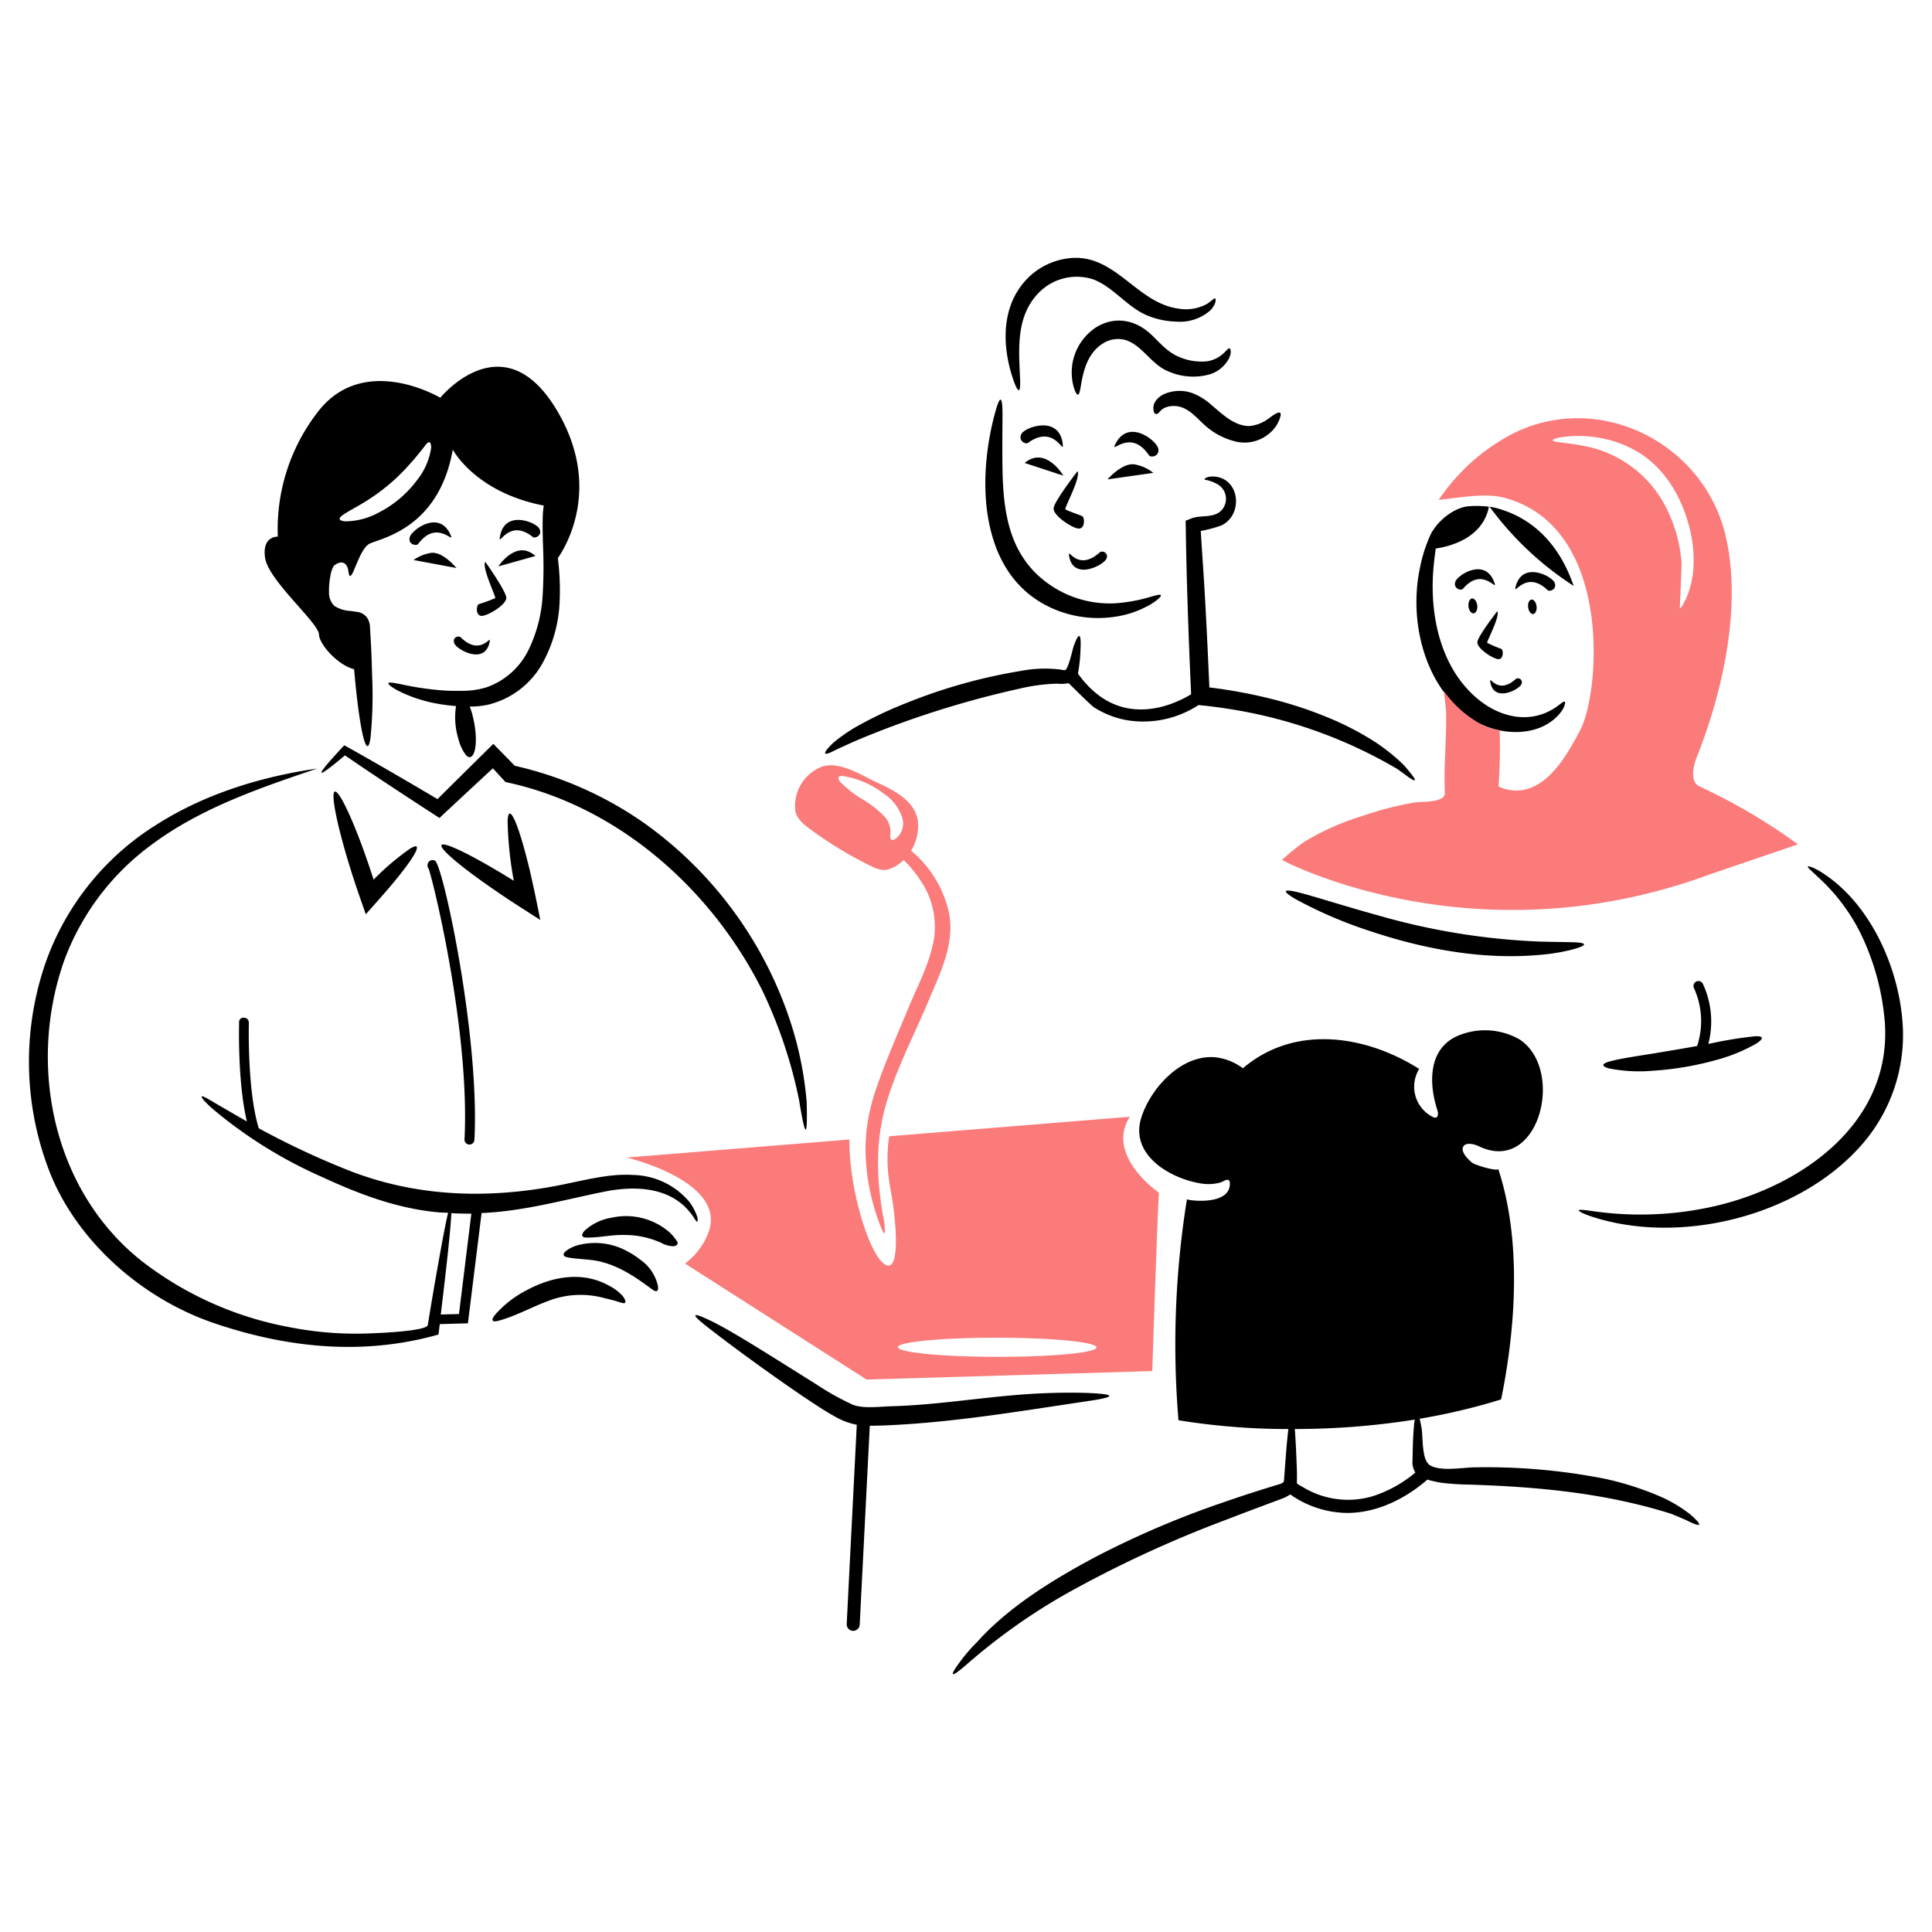 <svg xmlns="http://www.w3.org/2000/svg" viewBox="0 0 300 300"><defs><style>.a{fill:#1d201f;}.b{fill:#fb7b7b;}</style></defs><title>Presentation</title><path d="M169.734,216.339c-1.768-.1-4.369-.126-7.551,0-7.929.3-15.733,1.793-23.662,2.02-2.248.076-4.495.4-6.137-.252a42.158,42.158,0,0,1-5.606-3.132c-7.45-4.672-13.006-8.207-16.137-9.747s-3.637-1.389-.859.782,8.182,6.238,14.925,10.834c1.742,1.137,3.384,2.3,5.48,3.409a10.841,10.841,0,0,0,2.854.985l-1.566,30.936a1.011,1.011,0,0,0,2.02.1l1.566-30.885c.808,0,1.566-.025,2.323-.051,10.708-.429,21.517-2.3,32.123-3.863C172.916,216.945,173.3,216.541,169.734,216.339Z"/><path d="M171.982,74.439l7.1-1.01a6.168,6.168,0,0,0-2.551-1.238C174.482,71.509,171.982,74.439,171.982,74.439Z"/><path d="M159.1,71.888l6.011,1.97C165.113,73.833,162.36,69.186,159.1,71.888Z"/><path d="M165.037,69.085c-.429-4.7-5.808-2.8-6.414-1.743s.631,1.718.985,1.44C163.7,65.8,165.163,70.6,165.037,69.085Z"/><path d="M179.861,69.666c-.227-1.238-4.748-4.874-6.743-.556-.631,1.389,2.425-2.677,5.3,1.591C178.674,71.105,180.088,70.9,179.861,69.666Z"/><path d="M167.386,82.065c1.111.177,1.086-1.666.682-1.894-.43-.252-2.526-.884-2.652-1.111-.126-.2,2.475-5,1.894-5.884,0,0-3.637,4.672-3.712,5.758S166.275,81.888,167.386,82.065Z"/><path d="M171.755,86.838a.75.75,0,0,0-.935-1.111c-3.485,3.182-5-.758-4.823.5C166.552,90.222,171.249,87.823,171.755,86.838Z"/><path d="M153.976,82.873c1.414,5.253,4.571,9.748,10.278,11.945a17.574,17.574,0,0,0,8.991.935,15.287,15.287,0,0,0,5.4-1.894c1.136-.682,1.667-1.238,1.616-1.414-.05-.2-.631-.051-1.843.3a24.912,24.912,0,0,1-5.228.934,16.409,16.409,0,0,1-12.248-4.571c-5.253-5.1-5.278-12.45-5.3-19.269,0-2.373.025-4.267.025-5.606,0-2.626-.354-3.005-1.086-.379C152.966,69.64,152.309,76.787,153.976,82.873Z"/><path d="M217.969,118.784a30.2,30.2,0,0,0-4.546-3.636,46,46,0,0,0-7.172-3.713,63.38,63.38,0,0,0-9.192-3,78.54,78.54,0,0,0-9.268-1.692c-.228-5.2-.48-10.531-.783-15.708-.2-3.182-.4-6.061-.556-8.586a20.439,20.439,0,0,0,3.207-.859c3.485-1.666,2.879-7.5-1.313-7.6-1.111,0-1.439.429-1.237.505a5.886,5.886,0,0,1,2.045.758,2.609,2.609,0,0,1,.3,4.192c-1.237,1.01-3.055.505-4.47,1.061l-.883.353.025,1.035c.1,7.274.4,16.516.833,25.911-1.616.985-5.4,2.879-9.546,2.222-3.081-.48-5.783-2.3-8.03-5.429a24.445,24.445,0,0,0,.4-3.839c.126-2.4-.227-2.753-1.061-.429-.177.5-.859,3.762-1.389,3.737a5.462,5.462,0,0,1-.682-.1,19.743,19.743,0,0,0-6.212.227,83.4,83.4,0,0,0-17.652,4.95,61.858,61.858,0,0,0-7.2,3.359,24.772,24.772,0,0,0-4.268,2.9c-1.742,1.717-1.565,2.121.455,1.036,1.061-.48,2.6-1.213,4.571-2.021a148.118,148.118,0,0,1,24.041-7.5,27.932,27.932,0,0,1,5.783-.758,6.194,6.194,0,0,0,1.768-.075c.025,0,3.435,3.434,3.965,3.762a14.079,14.079,0,0,0,5.177,2,15.68,15.68,0,0,0,11.036-2.374l.152.026c1.894.177,3.863.454,5.783.783a73.867,73.867,0,0,1,24.95,9.141c.783.556,1.389,1.036,1.844,1.339s.732.429.833.4C219.863,121.107,219.332,120.35,217.969,118.784Z"/><path d="M157.259,58.706c.808,2.424,1.263,2.6,1.136.025-.2-4.521-.631-9.445,2.7-13.056A8.236,8.236,0,0,1,169.81,43.4c3.334,1.313,5.379,4.571,8.839,5.783a12.747,12.747,0,0,0,3.99.758,7.172,7.172,0,0,0,5.3-1.743c.935-.985.884-1.768.758-1.843-.177-.127-.455.328-1.313.858a6.8,6.8,0,0,1-4.42.707c-6.339-.884-9.571-8.081-16.213-7.879a10.79,10.79,0,0,0-8.46,4.723C155.491,48.806,155.769,54.21,157.259,58.706Z"/><path d="M182.866,55.322c-1.667-.733-2.8-2.147-4.091-3.359-2.374-2.248-5.48-2.93-8.409-1.238a8.372,8.372,0,0,0-3.687,9.193c.227.884.5,1.338.681,1.363.2.026.3-.4.455-1.237.4-2.525,1.086-5.2,3.384-6.667a4.319,4.319,0,0,1,3.636-.556c2.6.859,3.965,3.814,6.592,4.849a9.538,9.538,0,0,0,6.338.48,5.016,5.016,0,0,0,3.107-2.576c.378-.858.227-1.389.075-1.465-.177-.1-.4.228-.909.708a4.831,4.831,0,0,1-2.6,1.287A8.776,8.776,0,0,1,182.866,55.322Z"/><path d="M188.068,62.847a9.455,9.455,0,0,0-2.954-1.818,5.982,5.982,0,0,0-4.192.1,3.283,3.283,0,0,0-1.415,1.061,1.946,1.946,0,0,0-.353,1.692c.05.227.227.454.454.4.3-.051.606-.556.859-.733a2.987,2.987,0,0,1,1.01-.429c2.677-.505,4.066,1.591,5.859,3.131a10.816,10.816,0,0,0,4.041,2.172,5.932,5.932,0,0,0,5.555-.985,5.163,5.163,0,0,0,1.92-2.9c.2-1.237-1.617.3-1.869.455a5.935,5.935,0,0,1-2.929,1.161C191.68,66.206,189.735,64.236,188.068,62.847Z"/><path class="a" d="M252.693,95.323c-.3-.126-.556-.05-.682-.2-.127-.1-.152-.606.606-.934a2.052,2.052,0,0,1,1.414-.025,2.822,2.822,0,0,1,1.616,1.262,6.246,6.246,0,0,1,.808,2.273,11.058,11.058,0,0,1,.177,2.7,4.7,4.7,0,0,1-.454,1.718,3.331,3.331,0,0,1-1.516,1.49,8.444,8.444,0,0,1-3.156.53.964.964,0,0,0-.2.025.828.828,0,0,0,.53-.278c.5-.656.253-.782.328-.5.026.455.051.884.076,1.339.025.884.051,1.742.025,2.55a28.249,28.249,0,0,1-.909,7.4c-.48,1.389-.858,1.187-1.111-.228s-.4-4.015-.682-7.475c-.076-.858-.151-1.742-.227-2.626l-.051-.657a2.6,2.6,0,0,1,.076-1.212,1.833,1.833,0,0,1,1.036-1.086,1.958,1.958,0,0,1,.757-.151c.278-.025.53-.051.758-.051.959,0,1.515-.1,1.616-.252.151-.076.328-.48.4-1.137a13.647,13.647,0,0,0,.025-2.045,4.747,4.747,0,0,0-.227-1.44A1.47,1.47,0,0,0,252.693,95.323Z"/><path d="M232.566,102.344c.934.152.909-1.389.555-1.591a19.185,19.185,0,0,1-2.2-.934c-.1-.177,2.071-4.167,1.566-4.9,0,0-3.031,3.889-3.081,4.8C229.333,100.627,231.631,102.192,232.566,102.344Z"/><path d="M236.2,106.309a.616.616,0,0,0-.783-.909c-2.9,2.651-4.167-.632-4.015.429C231.884,109.137,235.773,107.142,236.2,106.309Z"/><path d="M241.632,109.794c-3.99,2.727-8.688,1.641-12.2-1.288-5.733-4.8-7.424-12.854-6.869-20,.1-1.288.253-2.4.379-3.334,2-.277,7.3-1.515,8.258-6.49a15.268,15.268,0,0,0-3.056-.075c-2.1.1-4.823,2.07-5.985,4.368a22.517,22.517,0,0,0-1.642,5.076c-1.818,8.334.632,18.713,8.082,23.638,3.914,2.576,10.354,3,13.611-.909.783-.96.884-1.667.783-1.793C242.844,108.809,242.49,109.188,241.632,109.794Z"/><path d="M237.288,94.288c.076.606.4,1.086.783,1.061.353-.051.606-.581.53-1.187s-.4-1.086-.783-1.061C237.465,93.126,237.212,93.657,237.288,94.288Z"/><path d="M228.02,94.162c.076.631.429,1.111.808,1.086.379-.051.631-.581.556-1.238-.076-.631-.43-1.111-.809-1.086C228.2,92.975,227.969,93.53,228.02,94.162Z"/><path d="M232.086,90.576c-1.364-4.142-5.783-1.313-6.112-.228s.909,1.415,1.187,1.086C230.166,87.874,232.515,91.889,232.086,90.576Z"/><path d="M241.4,90.475c-.429-1.036-5.1-3.46-6.086.732-.3,1.339,1.642-2.8,5,.429C240.621,91.939,241.834,91.51,241.4,90.475Z"/><path d="M244.359,90.98c-1.919-5.581-5.606-10.379-12.046-12.1-.328-.075-.657-.151-1.01-.2A49.278,49.278,0,0,0,244.359,90.98Z"/><path d="M201.049,139.543c-2.121-1.288-1.717-1.541.631-.96s6.667,2,12.5,3.611a105.671,105.671,0,0,0,24.95,4.016c2.122.05,3.864.075,5.1.1,2.424.075,2.247.5-.1,1.136a29.939,29.939,0,0,1-5.127.833c-8.788.783-17.8-.883-26.137-3.661A67.749,67.749,0,0,1,201.049,139.543Z"/><path d="M262.516,235.2a21.446,21.446,0,0,0-5.151-3.006,46.643,46.643,0,0,0-8.183-2.575,94.9,94.9,0,0,0-20.278-1.768c-1.819.025-5.3.682-6.894-.354-1.288-.833-1.011-4.293-1.288-5.859-.1-.555-.2-.985-.278-1.338a96.512,96.512,0,0,0,12.652-3c2.3-11.289,3.182-24.774-.455-35.81.152.5-3.661-.53-4.167-1.035-.479-.43-1.59-1.49-1.313-2.273.3-.909,1.768-.531,2.4-.227,9.4,4.621,13.536-11.819,6.415-16.542a10.838,10.838,0,0,0-9.344-.682c-4.874,1.9-4.824,7.4-3.435,11.668.127.4.177,1.01-.227,1.136a.707.707,0,0,1-.5-.1,5.265,5.265,0,0,1-2.1-7.45c-8.334-5.278-19.37-6.945-27.375-.1a8.727,8.727,0,0,0-4.116-1.692c-5.278-.606-10.127,4.622-11.642,9.294-1.869,5.757,4.318,9.444,9.091,10.253a7.182,7.182,0,0,0,3.106-.1c.581-.152,1.541-1.011,1.541.176,0,3.511-6.693,2.576-6.667,2.4a141.844,141.844,0,0,0-1.314,34.32,106.543,106.543,0,0,0,17.072,1.364c0,.05-.025.1-.025.151-.228,1.819-.43,4.647-.657,7.779-.05.3-.1.353-.126.353a2.3,2.3,0,0,1-.581.278c-.859.252-1.717.53-2.626.808-1.844.581-3.788,1.212-5.809,1.919a142.041,142.041,0,0,0-20.4,8.713c-6.389,3.434-13.207,7.6-18.081,13.031a24.877,24.877,0,0,0-2.223,2.5c-2.247,2.9-2.171,3.409.581,1.01a93.817,93.817,0,0,1,15.481-10.985,181.929,181.929,0,0,1,24.849-11.491c2.147-.833,4.167-1.591,6.061-2.3.935-.353,1.844-.682,2.7-1.01a5.571,5.571,0,0,0,1.137-.606,15.61,15.61,0,0,0,8.839,2.879c5.934,0,10.657-3.586,12.45-5.177a18.206,18.206,0,0,0,2.1.48,39.851,39.851,0,0,0,4.571.3c10.682.353,21.011,1.313,31.238,4.545.859.354,1.617.682,2.223.935C264.082,237.2,264.663,237.1,262.516,235.2Zm-61.139-4.925c.051-1.843-.05-3.207-.1-4.545-.05-1.314-.126-2.425-.177-3.334-.025-.177-.025-.328-.05-.5a118.268,118.268,0,0,0,18.637-1.465,8.282,8.282,0,0,0-.126,1.01c-.1,1.061-.152,2.122-.177,3.182-.025.707-.025,1.415-.051,2.122a3.109,3.109,0,0,0,.4,1.843.092.092,0,0,1,.026.076.055.055,0,0,1-.051.05,19.531,19.531,0,0,1-6.541,3.612,13.427,13.427,0,0,1-9.7-.783c-.379-.177-.732-.379-1.086-.581C202.286,230.885,201.377,230.456,201.377,230.279Z"/><path d="M295.472,159.518c-.4-8.359-4.419-18.031-11.339-23.183-1.919-1.439-3.207-1.894-3.384-1.793-.2.127.657.758,2.349,2.4a29.585,29.585,0,0,1,5.783,7.929,38.67,38.67,0,0,1,3.788,13.814c1.187,16.036-13.586,26.037-27.6,28.865a51.788,51.788,0,0,1-16.036.732c-2.374-.277-3.687-.555-3.864-.353-.151.126.833.682,3.232,1.363,13.738,3.89,31.568-.858,40.911-11.793A25.83,25.83,0,0,0,295.472,159.518Z"/><path d="M249.864,165.908a24.406,24.406,0,0,0,6.819.353,47.3,47.3,0,0,0,9.621-1.616,26.22,26.22,0,0,0,6.465-2.627c1.112-.732,1.112-1.161-.2-1.111a60.685,60.685,0,0,0-6.54,1.036l-.758.151a13.856,13.856,0,0,0-.858-9.344.768.768,0,0,0-1.364.707,12.34,12.34,0,0,1,.48,8.965c-2.2.405-4.521.783-6.794,1.162-3.131.5-5.5.859-6.767,1.238C248.728,165.15,248.576,165.554,249.864,165.908Z"/><path class="b" d="M263.855,122.092s-1.945-.631-.253-4.874c1.414-3.535,7.627-19.874,4.369-33.941-3.359-14.419-19.37-22.526-32.729-16.111A31.166,31.166,0,0,0,223.4,77.621c3.106-.3,7.172-1.137,10.178-.329,16.97,4.5,14.849,30.3,11.818,36.037-2.172,4.117-5.732,10.657-11.566,9.218a5.589,5.589,0,0,1-1.136-.429,85.561,85.561,0,0,0,.176-8.713,9.628,9.628,0,0,1-3.535-1.313,17.616,17.616,0,0,1-5.152-4.8c.152,1.136.253,2.121.354,2.98.126,4.268-.379,8.535-.177,12.829.076,1.616-3.738,1.338-4.773,1.515a52.04,52.04,0,0,0-8.081,2.1,39.166,39.166,0,0,0-9.192,4.141,38.531,38.531,0,0,0-3.258,2.677s29.547,15.86,66.417,2.248l13.713-4.672A90.588,90.588,0,0,0,263.855,122.092Zm-2.121-28.966c-.177.354-.354.682-.556,1.011-.152.227-.278.328-.328.328-.026,0,.3-6.566.252-7.2a22.678,22.678,0,0,0-2.121-7.905,17.987,17.987,0,0,0-12.1-9.925,38.258,38.258,0,0,0-4.141-.681c-.985-.127-1.566-.2-1.616-.379-.051-.152.378-.329,1.414-.5a19.062,19.062,0,0,1,4.47-.076,17.875,17.875,0,0,1,6.338,1.843c4.874,2.425,7.829,7.425,9.067,12.577a20.041,20.041,0,0,1,.479,6.717A14.183,14.183,0,0,1,261.734,93.126Z"/><path class="b" d="M175.442,173.408l-37.376,3.03a23.889,23.889,0,0,0,.152,7.879c1.187,6.339,1.565,14.345-1.212,11.693-2.349-2.222-5.2-11.869-5.1-19.067l-34.6,2.8s16.011,3.762,12.6,11.894a10.837,10.837,0,0,1-3.535,4.571l28.183,18.006,44.371-1.313s.783-24.092,1.035-27.7C179.937,185.176,171.578,179.469,175.442,173.408Zm-6.263,36.365c-3.157.758-12.122,1.111-20.026.808s-11.769-1.187-8.637-1.944c3.157-.758,12.122-1.111,20.026-.808C168.472,208.132,172.335,209.016,169.179,209.773Z"/><path d="M107.055,186.641a11.7,11.7,0,0,0-8.789-4.192c-4.166-.278-8.636,1.161-13.308,1.944-10.354,1.743-20.582,1.263-30.431-2.5A126.477,126.477,0,0,1,40.183,175.2c-1.818-5.884-1.541-16.264-1.541-16.39a.761.761,0,0,0-.732-.783.682.682,0,0,0-.783.733c0,.429-.252,9.217,1.212,15.379-1.591-.909-2.929-1.692-3.99-2.3-1.818-1.061-2.8-1.692-3-1.591-.2.076.4.859,2.071,2.273a70.357,70.357,0,0,0,16.617,10.253c5.783,2.677,11.667,4.9,18.082,5.48.479.051.984.025,1.464.076-.252,1.01-.555,2.55-.959,4.722-.581,3.157-1.339,7.4-2.2,12.7-.177,1.061-9.521,1.338-10.582,1.338a53.422,53.422,0,0,1-11.162-1.06,53.2,53.2,0,0,1-22.627-10.178C8.237,184.949,4.247,165.5,9.929,149.265a39.06,39.06,0,0,1,13.688-18.157c7.576-5.632,16.667-8.738,25.632-11.768-8.687,1.262-17.273,3.889-24.7,8.561a41.608,41.608,0,0,0-17.4,21.39,47.119,47.119,0,0,0,.707,33.057c4.394,10.707,14.37,19.319,25.229,23.056,11.288,3.864,23.031,5.127,34.648,1.92l.353-.1.051-.354c.05-.429.1-.833.151-1.263l4.369-.126,2.122-17.122c6.565-.278,12.626-2.02,19.015-3.308,4.092-.834,8.89-.859,12.223,2.02,1.566,1.389,1.97,2.6,2.223,2.626.1.026.126-.227.025-.757A8.5,8.5,0,0,0,107.055,186.641Zm-35.785,17.4-2.828.075c.959-7.955,1.54-13.334,1.641-15.733q1.554.076,3.106.076Z"/><path d="M104,191.388a10.286,10.286,0,0,0-9.041-2.3,8.061,8.061,0,0,0-4.192,2.021c-.606.682-.454,1.06.354,1.06,1.995.026,3.964-.479,5.959-.4a13.716,13.716,0,0,1,5.582,1.212,4.125,4.125,0,0,0,1.793.531c.479,0,.707-.2.757-.379.051-.2-.05-.379-.252-.631A8.059,8.059,0,0,0,104,191.388Z"/><path d="M94.579,199.646c-4.04-2.272-8.712-1.464-12.627.607a16.9,16.9,0,0,0-5,3.813c-.757.909-.631,1.313.5,1.01,2.652-.732,5.076-2.1,7.652-3.056a13.9,13.9,0,0,1,8.536-.505c1.01.253,1.768.43,2.3.606.556.177.909.3,1.086.2.151-.1.126-.454-.3-1.035A7.256,7.256,0,0,0,94.579,199.646Z"/><path d="M99.352,195.555a11.821,11.821,0,0,0-1.767-1.161,10.454,10.454,0,0,0-7.779-1.061,5.54,5.54,0,0,0-1.767.808c-.758.556-.682.96.151,1.111,1.591.3,3.258.253,4.849.606,3.106.708,5.581,2.4,8.106,4.268.708.556,1.162.556,1.011-.48A6.751,6.751,0,0,0,99.352,195.555Z"/><path d="M66.674,85.9a6.26,6.26,0,0,0-2.45,1.06L70.891,88.2C70.866,88.227,68.619,85.374,66.674,85.9Z"/><path d="M83.139,86.333c-2.98-2.677-5.757,1.616-5.757,1.616Z"/><path d="M82.761,83.4c.328.278,1.54-.3.984-1.313-.53-1.036-5.53-3.031-6.136,1.388C77.432,84.868,79.048,80.4,82.761,83.4Z"/><path d="M63.618,83.429c-.277,1.162,1.061,1.389,1.314,1.035,2.9-3.914,5.631.051,5.076-1.288C68.315,79.01,63.9,82.267,63.618,83.429Z"/><path d="M74.907,95.627c1.06-.127,3.737-1.768,3.712-2.8s-3.258-5.581-3.258-5.581c-.606.783,1.667,5.43,1.541,5.632a25.622,25.622,0,0,1-2.551.934C73.922,94.01,73.821,95.753,74.907,95.627Z"/><path d="M71.5,98.935c-.277-.278-1.363.025-.934,1.01.429.96,4.773,3.409,5.48-.328C76.27,98.43,74.679,102.066,71.5,98.935Z"/><path d="M49.527,98.505c.05,1.591,2.98,4.8,5.455,5.405l.075.833c.834,9.091,1.945,13.486,2.475,9.824a66.446,66.446,0,0,0,.253-9.521c-.051-2.1-.127-4.344-.278-6.667l-.051-.858a2.85,2.85,0,0,0-.48-1.642A2.318,2.318,0,0,0,55.335,95l-.884-.126a5.228,5.228,0,0,1-2.525-.783,2.806,2.806,0,0,1-.834-2.1,11.58,11.58,0,0,1,.2-2.5A4.721,4.721,0,0,1,51.8,87.9c.985-.884,2.1-.783,2.3.808.378,2.828,1.464-3.409,3.308-4.293s10.733-2.374,12.9-14.6c0,0,3.46,6.617,14.117,8.688-.025.252-.05.53-.1.858-.1,1.313-.075,3.207,0,5.5a73.294,73.294,0,0,1-.075,7.753A22.1,22.1,0,0,1,82,101.056a11.466,11.466,0,0,1-6.414,5.657,12.84,12.84,0,0,1-4.117.555,28.927,28.927,0,0,1-3.737-.151,45.771,45.771,0,0,1-5.3-.833c-1.237-.253-1.969-.379-2.1-.228s.329.581,1.516,1.212a22.274,22.274,0,0,0,5.379,1.869,28.388,28.388,0,0,0,3.586.5,11.4,11.4,0,0,0,.353,5.051,7.05,7.05,0,0,0,1.137,2.5c.379.455.783.556,1.136.025.657-1.035.556-3.762-.05-6.086a8.525,8.525,0,0,0-.455-1.414h.354a13.688,13.688,0,0,0,2.449-.278,13.208,13.208,0,0,0,8.309-6.111A21.385,21.385,0,0,0,86.9,93.354a39.4,39.4,0,0,0-.278-6.693c1.137-1.616,7.122-11.187-.4-23.359-8.258-13.334-17.854-1.541-17.854-1.541s-11.945-7.146-19.092,2.3a29.668,29.668,0,0,0-6.136,19.269s-2.5-.152-1.97,3.333S49.476,96.712,49.527,98.505ZM85.286,78.631ZM53.239,79.969c.783-.581,2.374-1.338,4.116-2.475a30.494,30.494,0,0,0,5.253-4.318,47.924,47.924,0,0,0,3.308-3.864c.3-.4.531-.656.707-.656s.329.277.329.858a10.462,10.462,0,0,1-2.2,5.051A17.067,17.067,0,0,1,58.9,79.54a11.042,11.042,0,0,1-5.253,1.414C52.608,80.878,52.456,80.525,53.239,79.969Z"/><path d="M125.262,171.16a54.657,54.657,0,0,0-2.4-12.121,61.333,61.333,0,0,0-22.879-31.265,56.956,56.956,0,0,0-20.052-8.864c-.429-.429-.833-.883-1.263-1.288-.429-.454-.883-.909-1.237-1.262L76.6,115.5l-.808.808c-2.879,2.854-5.531,5.455-7.854,7.778-6.188-3.661-11.061-6.465-14.344-8.283l-.127-.076-.1.1c-4.419,4.723-4.773,5.632-.075,1.692a2.72,2.72,0,0,1,.277-.227c3.283,2.273,8.006,5.4,13.738,9.117l.935.606.833-.783c2.3-2.147,4.824-4.495,7.45-6.92.556.581,1.086,1.162,1.641,1.768l.329.354.454.1c17.223,3.788,31.618,16.667,39.4,32.224a73.056,73.056,0,0,1,5.733,17.071C125.01,176.514,125.414,177.2,125.262,171.16Z"/><path d="M69.149,132.244c1.717,1.819,6.616,5.405,11.869,8.763l2.879,1.844-.657-3.233c-.3-1.464-.631-2.954-.959-4.394-1.768-7.4-3.308-10.859-3.46-7.753a56.754,56.754,0,0,0,.96,9.294c-.884-.556-1.768-1.086-2.627-1.591C70.588,131.285,67.028,129.972,69.149,132.244Z"/><path d="M56.8,141.967l1.414-1.591c.455-.5.884-1.01,1.338-1.515,4.773-5.455,6.566-8.612,4.066-7.046a40.662,40.662,0,0,0-5.606,4.773c-.606-1.894-1.263-3.788-1.945-5.632-2.55-6.793-4.47-9.874-4.267-6.919.176,2.7,2.02,9.47,4.242,15.758Z"/><path d="M66.724,133.684a.877.877,0,0,0-.328.833.743.743,0,0,0,.177.4c.985,2.955,6.389,25.734,5.556,42a.766.766,0,0,0,.732.808h.051a.771.771,0,0,0,.757-.732c.834-16.213-4.9-42.654-6.111-43.335A.816.816,0,0,0,66.724,133.684Z"/><path class="b" d="M147.258,141.285a17.483,17.483,0,0,0-5.783-9.192,7.284,7.284,0,0,0,1.036-4.748c-.531-3.03-3.687-4.621-6.213-5.783-2.474-1.136-5.909-3.46-8.712-2.5a6.568,6.568,0,0,0-4.091,6.869c.252,1.288,1.464,2.2,2.449,2.929a60.348,60.348,0,0,0,8.46,5.2c.96.479,2.223,1.237,3.359.985a5.478,5.478,0,0,0,2.551-1.516,18.956,18.956,0,0,1,2.576,3.132,12.739,12.739,0,0,1,2.146,9.066c-.656,3.914-2.626,7.475-4.116,11.111-1.642,3.965-3.384,7.905-4.773,11.945a31.362,31.362,0,0,0-1.541,6.339,28.072,28.072,0,0,0-.1,5.783,33.761,33.761,0,0,0,1.718,8.132c.631,1.843,1.035,2.626,1.161,2.475a10.454,10.454,0,0,0-.328-3.031c-.985-5.96-1.111-11.642.657-17.45,1.692-5.556,4.419-10.682,6.641-16.036C146.173,150.73,148.42,146.083,147.258,141.285Zm-7.121-12.677a2.865,2.865,0,0,1-.96,1.54c-.681.531-.959.278-.934-.4a3.654,3.654,0,0,0-.732-2.778,16.337,16.337,0,0,0-3.738-2.954,16.536,16.536,0,0,1-3.283-2.576c-.5-.657-.379-.985.4-.935a13.946,13.946,0,0,1,6.364,2.753,7.055,7.055,0,0,1,2.829,3.687A2.717,2.717,0,0,1,140.137,128.608Z"/></svg>